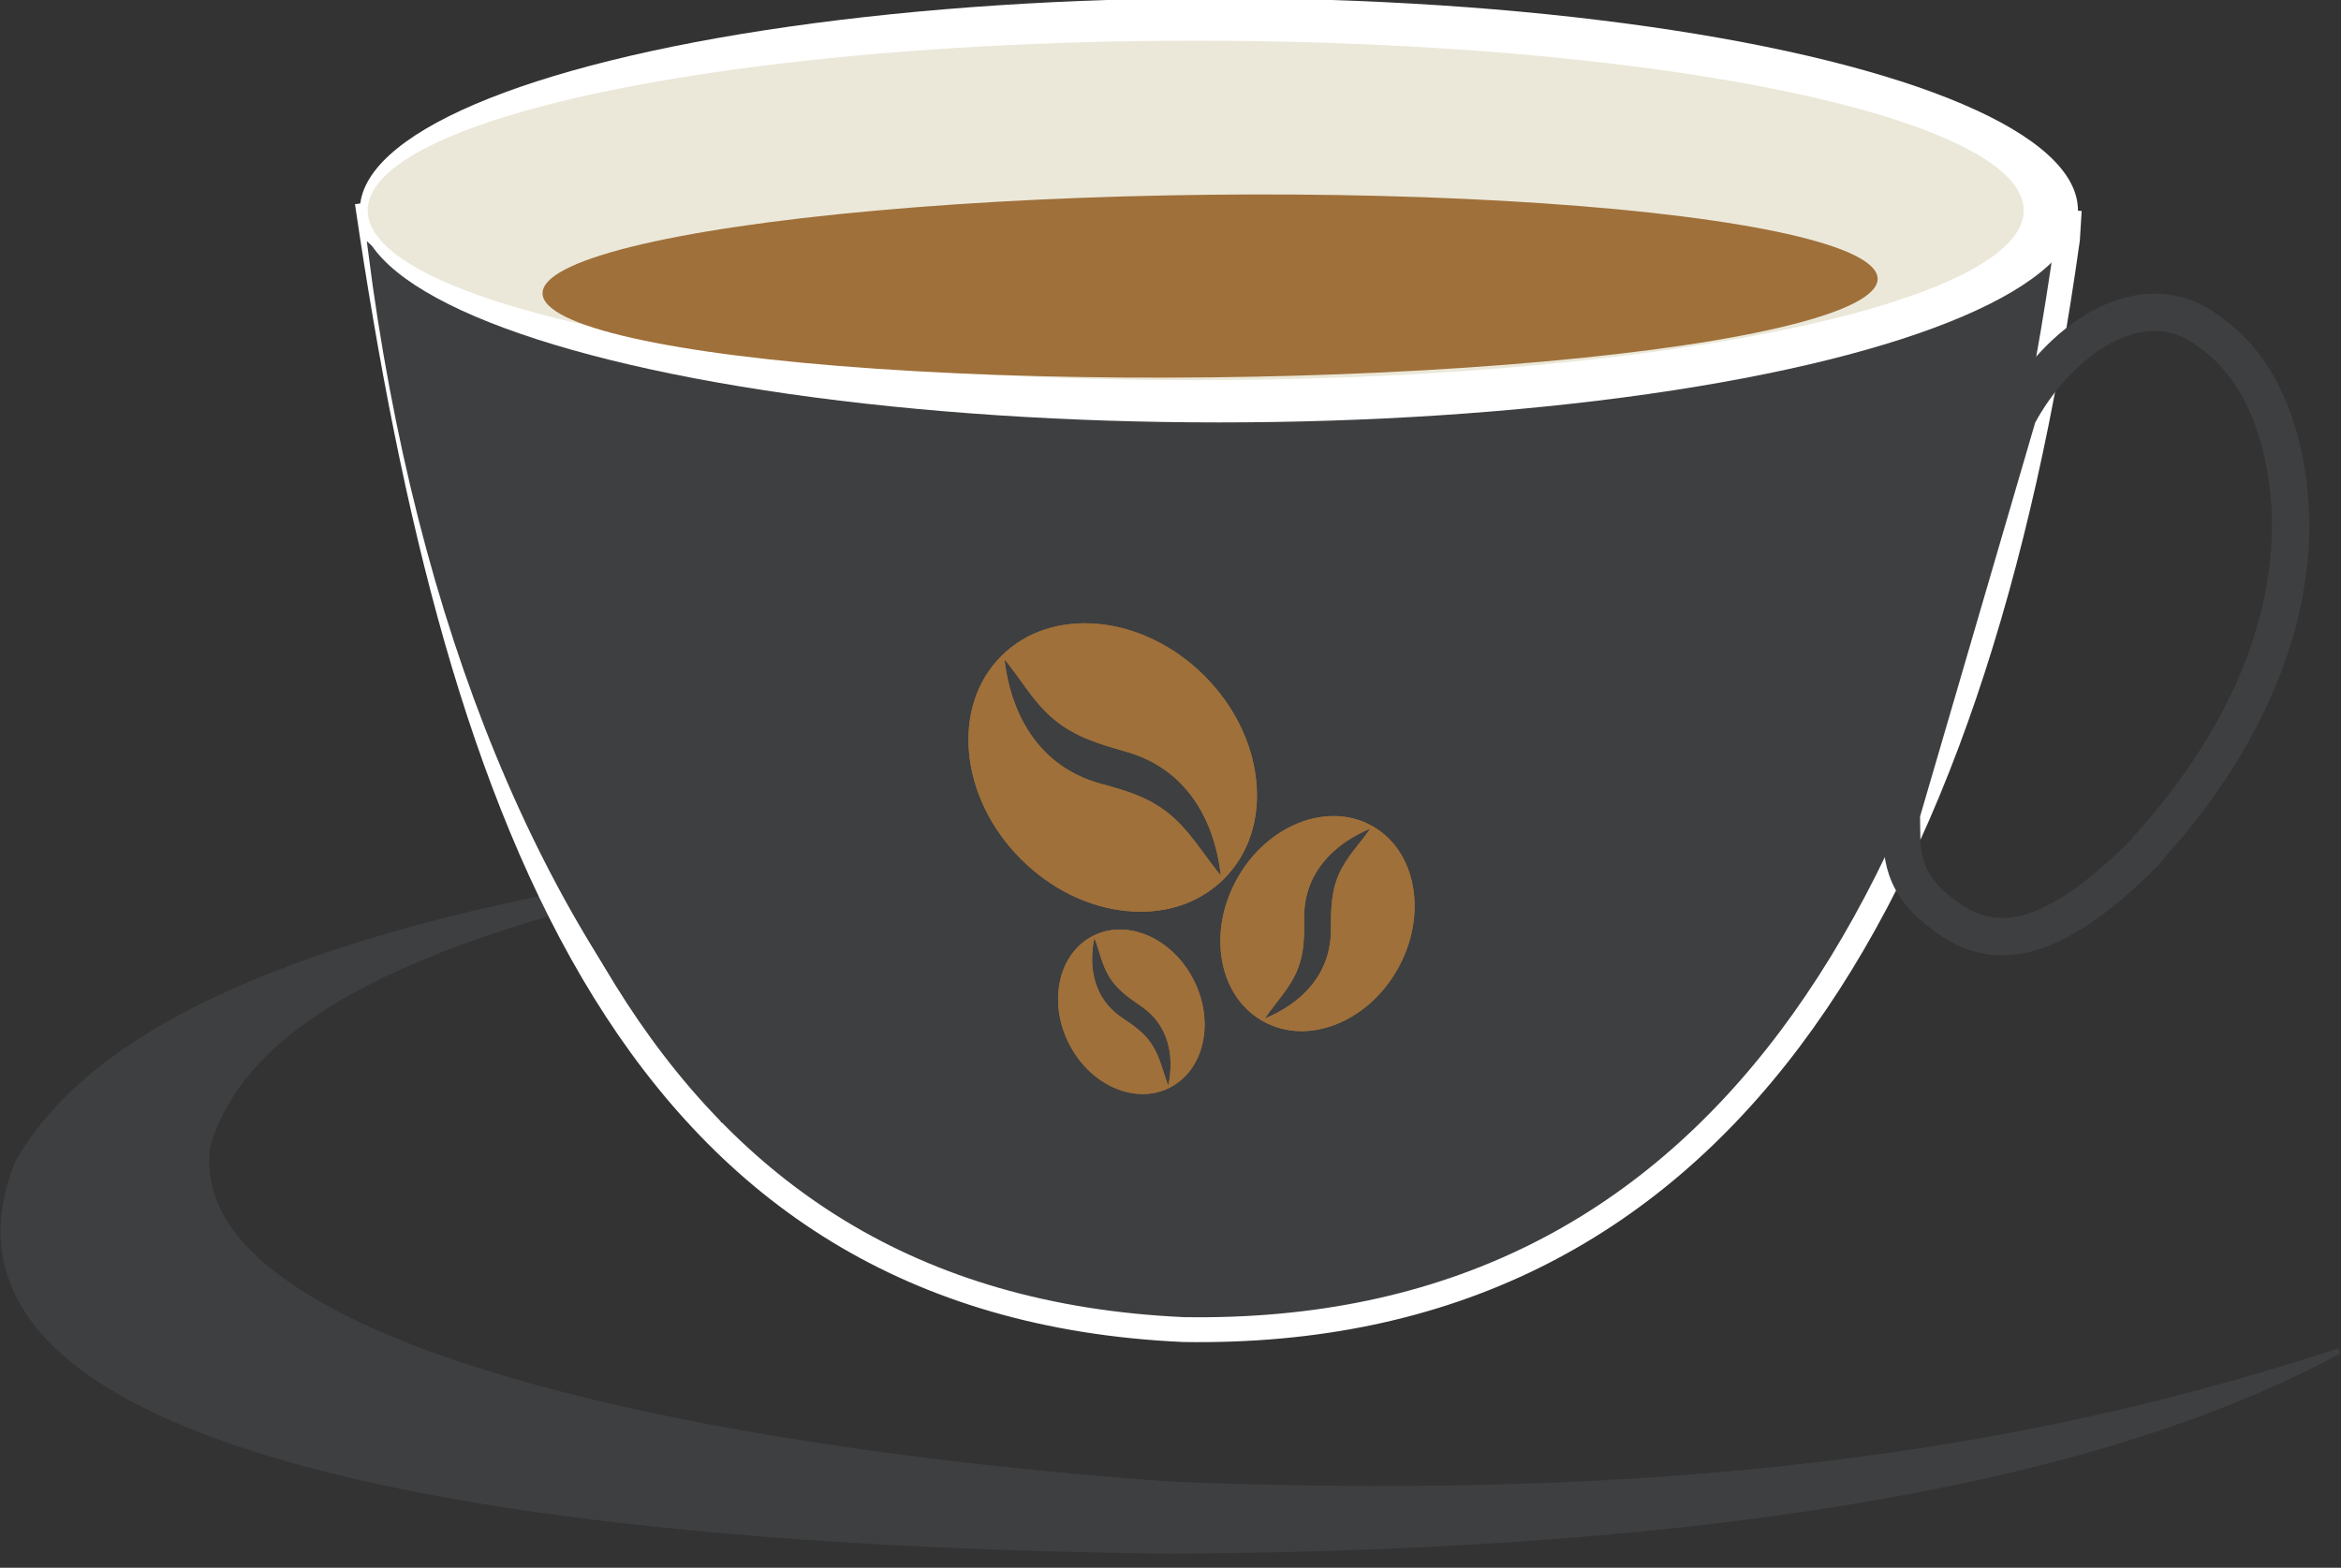 <?xml version="1.0" encoding="UTF-8" standalone="no"?>
<svg
   xmlns:dc="http://purl.org/dc/elements/1.1/"
   xmlns:cc="http://creativecommons.org/ns#"
   xmlns:rdf="http://www.w3.org/1999/02/22-rdf-syntax-ns#"
   xmlns:svg="http://www.w3.org/2000/svg"
   xmlns="http://www.w3.org/2000/svg"
   xmlns:sodipodi="http://sodipodi.sourceforge.net/DTD/sodipodi-0.dtd"
   xmlns:inkscape="http://www.inkscape.org/namespaces/inkscape"
   width="103"
   height="69"
   viewBox="0 0 27.252 18.256"
   version="1.1"
   id="svg16816"
   inkscape:version="1.0.2 (e86c870879, 2021-01-15, custom)"
   sodipodi:docname="cup.svg">
  <rect x="0" y="0" width="27.252" height="18.256" fill="#333333" stroke="none"/>
  <defs
     id="defs16810" />
  <sodipodi:namedview
     id="base"
     pagecolor="#ffffff"
     bordercolor="#666666"
     borderopacity="1.0"
     inkscape:pageopacity="0.0"
     inkscape:pageshadow="2"
     inkscape:zoom="3.959798"
     inkscape:cx="42.747606"
     inkscape:cy="18.479055"
     inkscape:document-units="px"
     inkscape:current-layer="layer1"
     inkscape:document-rotation="0"
     showgrid="false"
     units="px"
     inkscape:window-width="1267"
     inkscape:window-height="728"
     inkscape:window-x="83"
     inkscape:window-y="0"
     inkscape:window-maximized="0" />
  <g
     inkscape:label="Layer 1"
     inkscape:groupmode="layer"
     id="layer1">
    <g
       id="g69220"
       transform="matrix(0.16,0,0,0.16,-46.955,-74.384)">
      <path
         style="fill:#3e3f41;fill-opacity:1;stroke:#3e3f41;stroke-width:0.394px;stroke-linecap:butt;stroke-linejoin:miter;stroke-opacity:1"
         d="m 349.758,527.477 c -20.552,4.12 -37.896,9.561 -41.176,20.79 -2.132,14.686 35.888,22.235 70.169,24.667 39.762,1.592 64.646,-3.085 84.909,-9.711 -16.953,9.208 -44.556,14.357 -85.151,14.555 -51.346,-0.611 -91.853,-7.897 -83.769,-28.231 5.511,-9.72 21.128,-17.578 55.018,-22.071 z"
         id="path68585"
         sodipodi:nodetypes="ccccccc" />
      <path
         style="fill:#3e3f41;fill-opacity:1;stroke:#ffffff;stroke-width:1.81;stroke-linecap:butt;stroke-linejoin:miter;stroke-opacity:1"
         d="m 320.192,479.631 c 6.683,45.533 19.558,80.242 59.4,82.034 38.733,0.611 57.481,-30.599 64.298,-79.34 l 0.133,-2.13"
         id="path68587"
         sodipodi:nodetypes="cccc" />
      <path
         style="fill:none;stroke:#3e3f41;stroke-width:2.716;stroke-linecap:butt;stroke-linejoin:miter;stroke-opacity:1"
         d="m 440.28,495.139 c 2.754,-5.202 8.948,-10.039 14.03,-6.026 4.692,3.311 5.817,9.87 5.827,14.122 -0.12,13.267 -10.094,22.854 -10.631,23.72 -7.29,7.31 -11.428,7.118 -14.873,4.33 -3.127,-2.385 -2.77,-4.769 -2.824,-7.154 z"
         id="path68589"
         sodipodi:nodetypes="ccccccc" />
      <path
         style="fill:#3e3f41;fill-opacity:1;stroke:#3e3f41;stroke-width:0.447px;stroke-linecap:butt;stroke-linejoin:miter;stroke-opacity:1"
         d="m 345.861,546.42 0.373,-0.185 v 0 c -13.053,-13.762 -22.294,-35.69 -25.781,-63.208 l 3.175,2.948 -0.794,10.526 -2.381,-13.474"
         id="path68591"
         sodipodi:nodetypes="cccc" />
      <ellipse
         style="fill:#ffffff;fill-opacity:1;stroke:none;stroke-width:1.894;stroke-linejoin:round"
         id="ellipse68593"
         cx="382.152"
         cy="480.205"
         rx="62.503"
         ry="15.438" />
      <ellipse
         style="fill:#ebe8d9;fill-opacity:1;stroke:none;stroke-width:1.663;stroke-linejoin:round"
         id="ellipse68595"
         cx="380.464"
         cy="480.214"
         rx="60.244"
         ry="12.354" />
      <ellipse
         style="fill:#9f703a;fill-opacity:1;stroke:none;stroke-width:1.095;stroke-linejoin:round"
         id="ellipse68597"
         cx="376.156"
         cy="489.877"
         rx="48.572"
         ry="6.646"
         transform="rotate(-0.629)" />
      <g
         id="g68609"
         style="fill:#9f703a;fill-opacity:1"
         transform="matrix(0.008,0.028,-0.028,0.008,394.446,522.904)">
        <g
           id="g68607"
           style="fill:#9f703a;fill-opacity:1">
          <path
             d="M 510.606,278.946 C 503.63,211.522 470.958,145.538 418.606,93.186 309.582,-15.773 147.918,-31.485 58.254,58.274 c -89.728,89.728 -74.048,251.328 34.944,360.32 52.352,52.352 118.336,85.024 185.76,92 8.992,0.928 17.856,1.408 26.592,1.408 57.984,0 109.824,-20.32 148,-58.496 43.904,-43.872 64.192,-105.888 57.056,-174.56 z M 351.054,334.274 C 315.342,307.01 276.622,296.226 234.574,284.706 128.718,255.682 76.142,167.362 63.854,63.843 c 29.824,35.968 51.84,77.056 88.448,107.168 39.008,32.064 81.952,43.744 129.12,57.408 103.552,30.048 154.784,117.6 166.56,219.52 -32.32,-38.848 -56.032,-82.433 -96.928,-113.665 z"
             id="path68605"
             style="fill:#9f703a;fill-opacity:1" />
        </g>
      </g>
      <g
         id="g68647"
         style="fill:#9f703a;fill-opacity:1"
         transform="matrix(0.041,0,0,0.041,363.93,510.261)">
        <g
           id="g68645"
           style="fill:#9f703a;fill-opacity:1">
          <path
             d="M 510.606,278.946 C 503.63,211.522 470.958,145.538 418.606,93.186 309.582,-15.773 147.918,-31.485 58.254,58.274 c -89.728,89.728 -74.048,251.328 34.944,360.32 52.352,52.352 118.336,85.024 185.76,92 8.992,0.928 17.856,1.408 26.592,1.408 57.984,0 109.824,-20.32 148,-58.496 43.904,-43.872 64.192,-105.888 57.056,-174.56 z M 351.054,334.274 C 315.342,307.01 276.622,296.226 234.574,284.706 128.718,255.682 76.142,167.362 63.854,63.843 c 29.824,35.968 51.84,77.056 88.448,107.168 39.008,32.064 81.952,43.744 129.12,57.408 103.552,30.048 154.784,117.6 166.56,219.52 -32.32,-38.848 -56.032,-82.433 -96.928,-113.665 z"
             id="path68643"
             style="fill:#9f703a;fill-opacity:1" />
        </g>
      </g>
      <g
         id="g68685"
         style="fill:#9f703a;fill-opacity:1"
         transform="matrix(0.021,0.007,-0.007,0.021,372.198,531.37)">
        <g
           id="g68683"
           style="fill:#9f703a;fill-opacity:1">
          <path
             d="M 510.606,278.946 C 503.63,211.522 470.958,145.538 418.606,93.186 309.582,-15.773 147.918,-31.485 58.254,58.274 c -89.728,89.728 -74.048,251.328 34.944,360.32 52.352,52.352 118.336,85.024 185.76,92 8.992,0.928 17.856,1.408 26.592,1.408 57.984,0 109.824,-20.32 148,-58.496 43.904,-43.872 64.192,-105.888 57.056,-174.56 z M 351.054,334.274 C 315.342,307.01 276.622,296.226 234.574,284.706 128.718,255.682 76.142,167.362 63.854,63.843 c 29.824,35.968 51.84,77.056 88.448,107.168 39.008,32.064 81.952,43.744 129.12,57.408 103.552,30.048 154.784,117.6 166.56,219.52 -32.32,-38.848 -56.032,-82.433 -96.928,-113.665 z"
             id="path68681"
             style="fill:#9f703a;fill-opacity:1" />
        </g>
      </g>
      <g
         id="g68723"
         style="fill:#9f703a;fill-opacity:1"
         transform="matrix(0.008,0.028,-0.028,0.008,394.446,522.904)">
        <g
           id="g68721"
           style="fill:#9f703a;fill-opacity:1">
          <path
             d="M 510.606,278.946 C 503.63,211.522 470.958,145.538 418.606,93.186 309.582,-15.773 147.918,-31.485 58.254,58.274 c -89.728,89.728 -74.048,251.328 34.944,360.32 52.352,52.352 118.336,85.024 185.76,92 8.992,0.928 17.856,1.408 26.592,1.408 57.984,0 109.824,-20.32 148,-58.496 43.904,-43.872 64.192,-105.888 57.056,-174.56 z M 351.054,334.274 C 315.342,307.01 276.622,296.226 234.574,284.706 128.718,255.682 76.142,167.362 63.854,63.843 c 29.824,35.968 51.84,77.056 88.448,107.168 39.008,32.064 81.952,43.744 129.12,57.408 103.552,30.048 154.784,117.6 166.56,219.52 -32.32,-38.848 -56.032,-82.433 -96.928,-113.665 z"
             id="path68719"
             style="fill:#9f703a;fill-opacity:1" />
        </g>
      </g>
      <g
         id="g68761"
         style="fill:#9f703a;fill-opacity:1"
         transform="matrix(0.041,0,0,0.041,363.93,510.261)">
        <g
           id="g68759"
           style="fill:#9f703a;fill-opacity:1">
          <path
             d="M 510.606,278.946 C 503.63,211.522 470.958,145.538 418.606,93.186 309.582,-15.773 147.918,-31.485 58.254,58.274 c -89.728,89.728 -74.048,251.328 34.944,360.32 52.352,52.352 118.336,85.024 185.76,92 8.992,0.928 17.856,1.408 26.592,1.408 57.984,0 109.824,-20.32 148,-58.496 43.904,-43.872 64.192,-105.888 57.056,-174.56 z M 351.054,334.274 C 315.342,307.01 276.622,296.226 234.574,284.706 128.718,255.682 76.142,167.362 63.854,63.843 c 29.824,35.968 51.84,77.056 88.448,107.168 39.008,32.064 81.952,43.744 129.12,57.408 103.552,30.048 154.784,117.6 166.56,219.52 -32.32,-38.848 -56.032,-82.433 -96.928,-113.665 z"
             id="path68757"
             style="fill:#9f703a;fill-opacity:1" />
        </g>
      </g>
      <g
         id="g68799"
         style="fill:#9f703a;fill-opacity:1"
         transform="matrix(0.021,0.007,-0.007,0.021,372.198,531.37)">
        <g
           id="g68797"
           style="fill:#9f703a;fill-opacity:1">
          <path
             d="M 510.606,278.946 C 503.63,211.522 470.958,145.538 418.606,93.186 309.582,-15.773 147.918,-31.485 58.254,58.274 c -89.728,89.728 -74.048,251.328 34.944,360.32 52.352,52.352 118.336,85.024 185.76,92 8.992,0.928 17.856,1.408 26.592,1.408 57.984,0 109.824,-20.32 148,-58.496 43.904,-43.872 64.192,-105.888 57.056,-174.56 z M 351.054,334.274 C 315.342,307.01 276.622,296.226 234.574,284.706 128.718,255.682 76.142,167.362 63.854,63.843 c 29.824,35.968 51.84,77.056 88.448,107.168 39.008,32.064 81.952,43.744 129.12,57.408 103.552,30.048 154.784,117.6 166.56,219.52 -32.32,-38.848 -56.032,-82.433 -96.928,-113.665 z"
             id="path68795"
             style="fill:#9f703a;fill-opacity:1" />
        </g>
      </g>
    </g>
  </g>
</svg>
